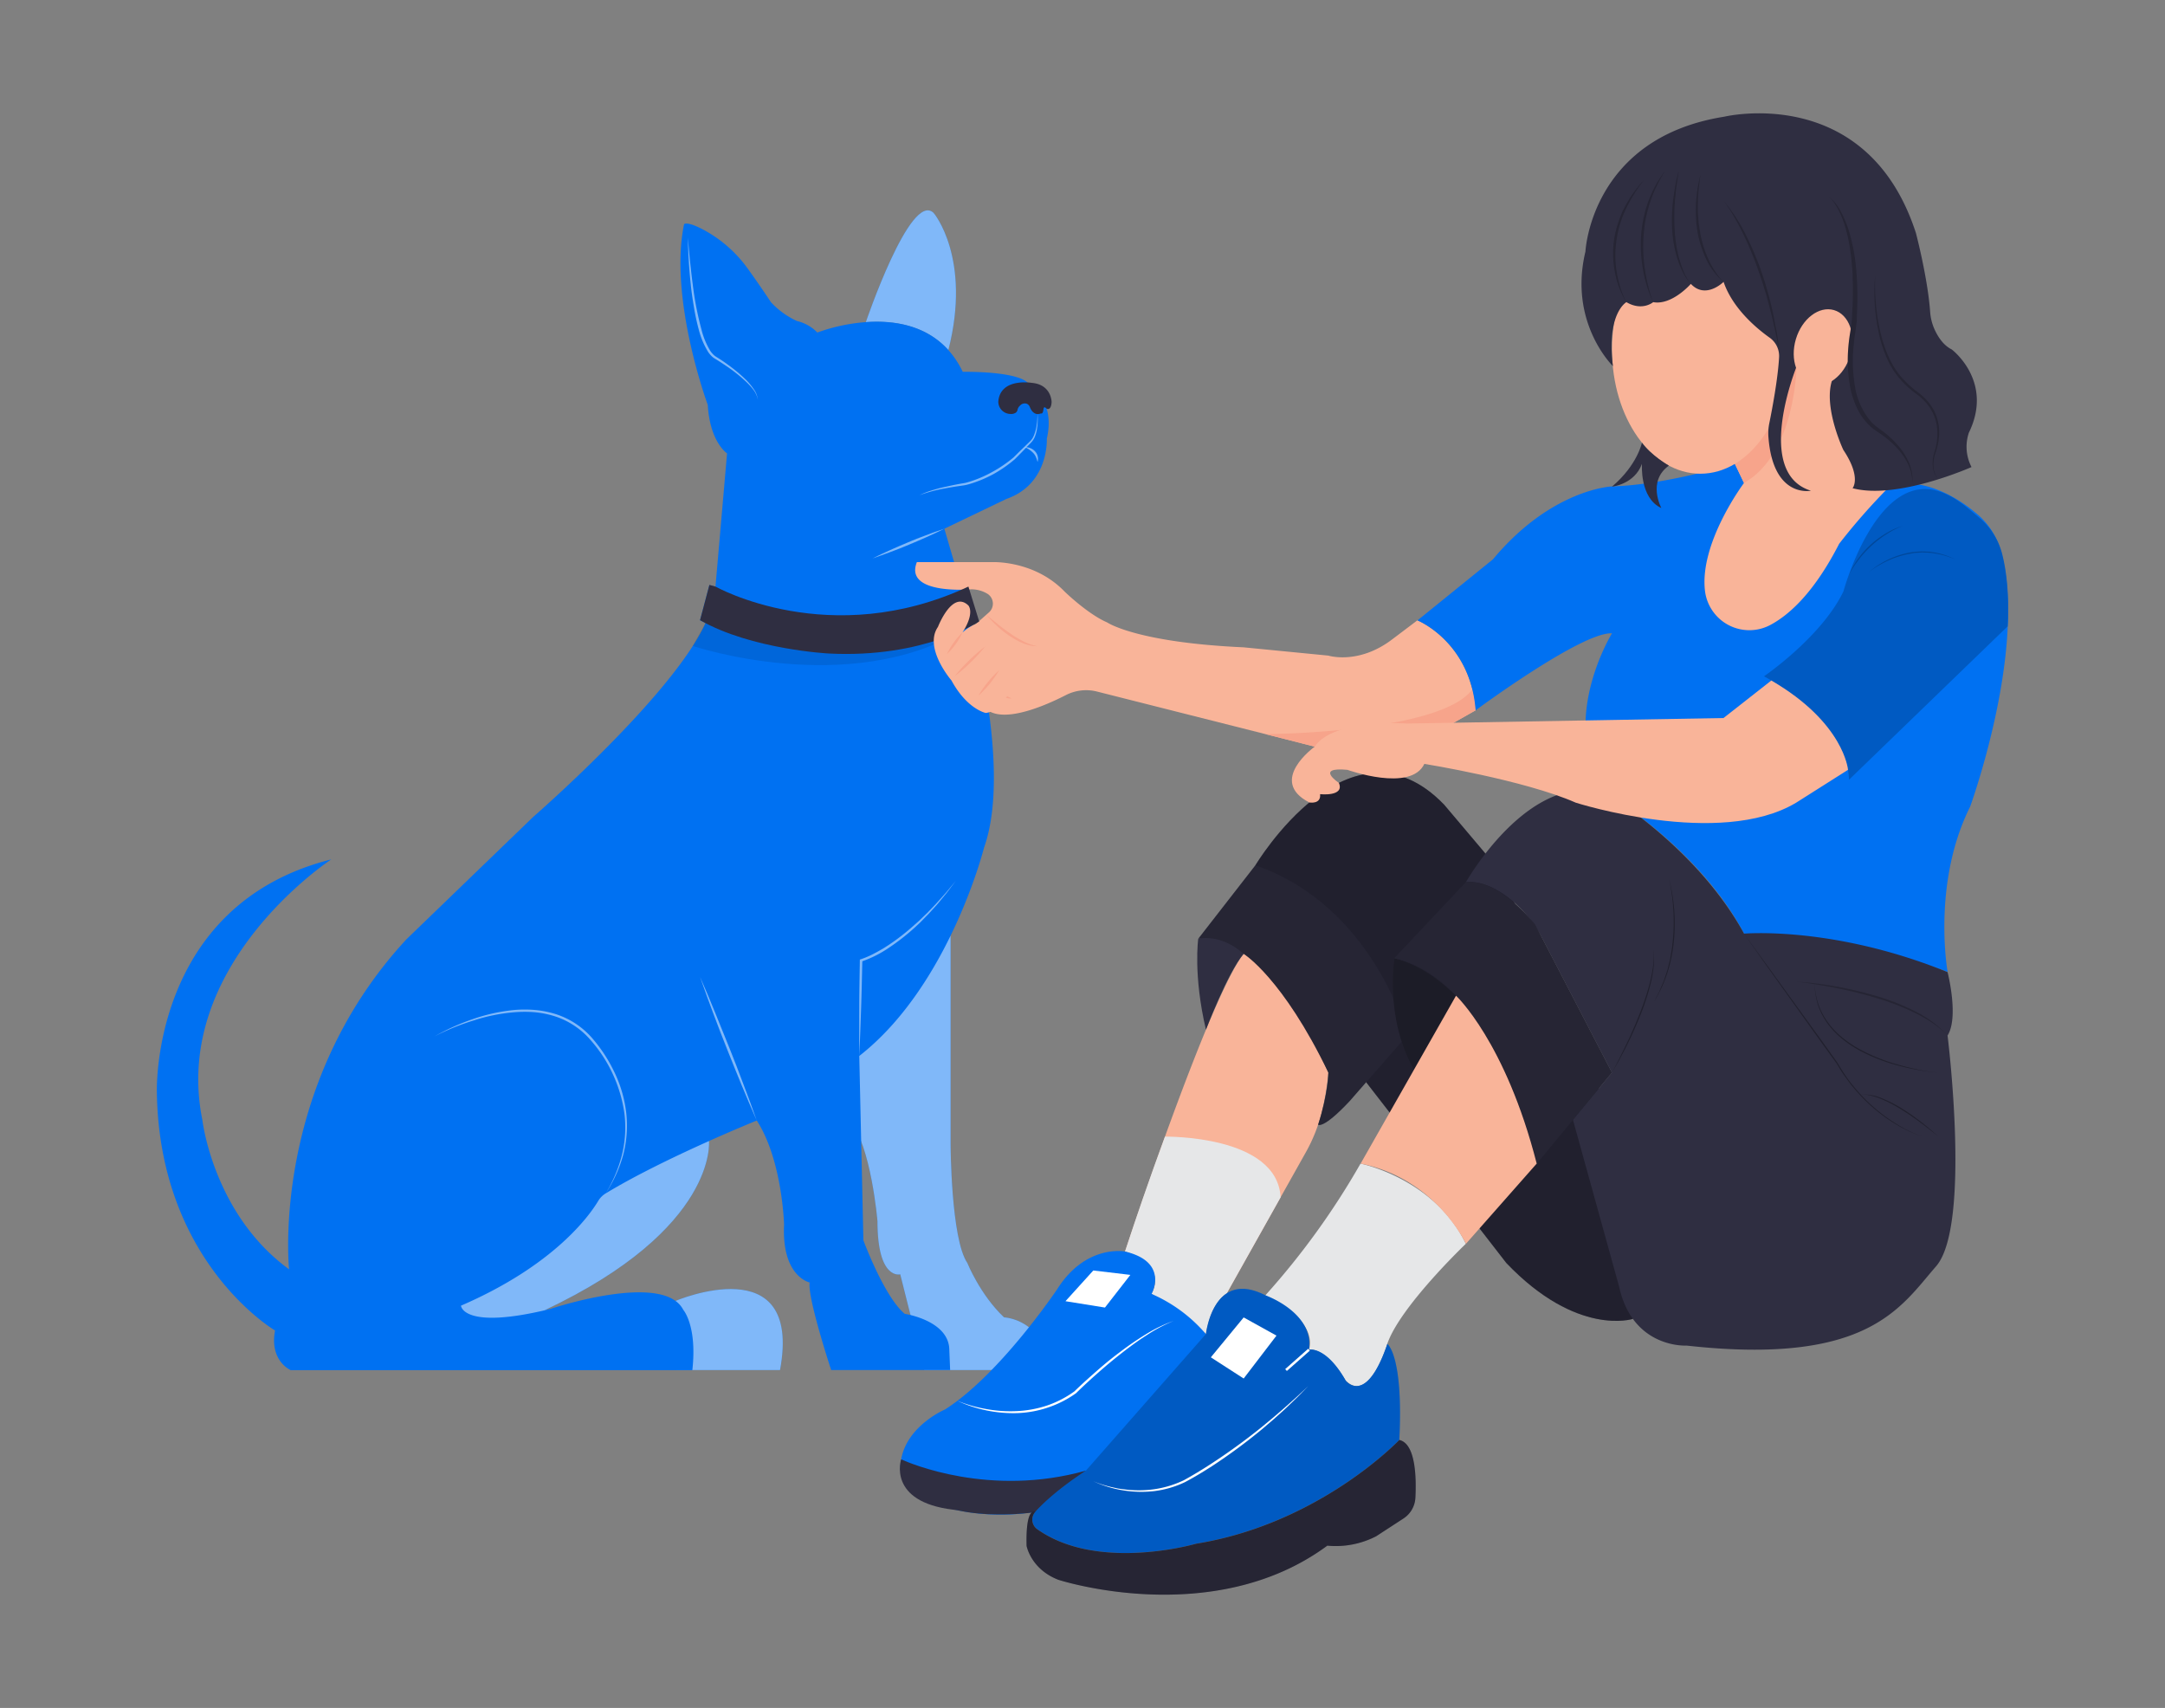 <svg id="fae37c85-6b69-42bb-bd76-0fd4930b5c7e" data-name="Layer 1" xmlns="http://www.w3.org/2000/svg" width="865.76" height="682.89" viewBox="0 0 865.76 682.89"><rect x="0" y="0" width="865.76" height="682.89" fill="#808080" stroke="none"/><path d="M379.23,140c-9.14-10.19-22.19-11.95-33-11.16,0,0,17.81-52.51,27.07-43.75C373.33,85,388.64,103.21,379.23,140Z" fill="#0071f2"/><path d="M379.23,140c-9.14-10.19-22.19-11.95-33-11.16,0,0,17.81-52.51,27.07-43.75C373.33,85,388.64,103.21,379.23,140Z" fill="#fff" opacity="0.5"/><path d="M360,509.51s-9.11,2.54-9.11-21.25c0,0-2.53-30.44-11.13-40.27l-5.06-28.7,45.43-45.2v83.3s.11,37.95,6.69,47.57c0,0,5.06,12.65,14.68,21.76,0,0,16.48.62,17.85,21.06H369.62Z" fill="#0071f2"/><path d="M360,509.51s-9.11,2.54-9.11-21.25c0,0-2.53-30.44-11.13-40.27l-5.06-28.7,45.43-45.2v83.3s.11,37.95,6.69,47.57c0,0,5.06,12.65,14.68,21.76,0,0,16.48.62,17.85,21.06H369.62Z" fill="#fff" opacity="0.5"/><path d="M283.51,456.19s3.7,34.92-65.67,67.65l52.33-3.71s50.87-21.64,41.76,27.65H271.45L161.12,529.25V480.67L270.94,448Z" fill="#0071f2"/><path d="M283.51,456.19s3.7,34.92-65.67,67.65l52.33-3.71s50.87-21.64,41.76,27.65H271.45L161.12,529.25V480.67L270.94,448Z" fill="#fff" opacity="0.5"/><path d="M418.61,175.38s1,18.17-16.19,24.12l-24.78,11.9,6.94,23.79s21.48,68.4,8.92,103.75c0,0-13.88,55.18-49.89,83.27l1.65,73.69s8.25,22.47,16.52,29.41c0,0,17.84,2.64,17.84,14.54l.33,7.93H332.37s-9.58-29.08-8.59-35c0,0-11.24-2.31-10.24-23.13,0,0-.67-25.77-10.91-41.63,0,0-37.15,15-60.47,29.17a8.76,8.76,0,0,0-2.95,3c-3.55,5.92-17.66,25.76-54.87,41.86,0,0,.65,9.92,35.68,1.32,0,0,45.27-15.19,53.2.33,0,0,5.62,6.29,3.64,24.13H116.27s-8.59-3.64-6.28-15.86c0,0-46.26-27.1-47.26-95.17,0,0-2.64-75,69.73-93.18,0,0-64.11,42-51.55,104.09,0,0,4.29,37.67,34.69,59.8,0,0-7.71-72.91,46.93-131.95l50.66-48.9s55.74-48.47,68.95-77.54l-2.2-1.11,3.74-14.09,2.43.66,4.63-53.31s-6.83-4.4-7.71-19.38c0,0-15.65-42.3-9.48-72.26,0,0,1.08-1.3,7.62,2.16A52,52,0,0,1,299,107.38c2.46,3.4,5.6,7.89,9.32,13.48a33,33,0,0,0,10.36,7.49,16.65,16.65,0,0,1,8.16,4.6,73.23,73.23,0,0,1,19.39-4.16c10.78-.79,23.83,1,33,11.16h0a36.88,36.88,0,0,1,5.76,8.72s22.89-.45,26.54,5C411.53,153.71,422.25,159.85,418.61,175.38Z" fill="#0071f2"/><path d="M282.14,249.07,277,258.26s62.16,20.94,108.16-6.35Z" opacity="0.1"/><path d="M590.09,284l-23.26,13.17s-14.46,8.86-41.09,1.35l-19.69-5h0l-67.3-17a17.77,17.77,0,0,0-12.47,1.38c-10.22,5.23-31,14-34.57,1.29l-5.67-26,9.41-8.32a4.68,4.68,0,0,0-.35-7.31,12.41,12.41,0,0,0-6.7-1.93s-27,2.38-21.76-10.87h29.8s17-1,29.34,11.82c0,0,9.27,9,17,12.3,0,0,11.6,8,54.53,9.94l33.88,3.31s12.11,3.83,25.71-6.63l9.91-7.48s19.13,7.72,22.92,32.21l0,.24C589.93,281.65,590,282.81,590.09,284Z" fill="#f9b499"/><path d="M590.09,284l-23.26,13.17s-14.46,8.86-41.09,1.35l-19.69-5c1.05,0,70-.5,82.72-17.91a43.18,43.18,0,0,1,1,4.63l0,.24A27.09,27.09,0,0,1,590.09,284Z" fill="#f7a48b"/><path d="M449.9,500.35s33.61-101.51,47.43-119c0,0,17.44,10.19,33.87,47.5a105,105,0,0,1-2.51,15.29,64.15,64.15,0,0,1-6.55,16.67l-31.59,56.33s-5.59,1.42-8.3,16.24c0,0-17.1-16.1-21.76-16.1C460.49,517.29,468.53,505.86,449.9,500.35Z" fill="#f9b499"/><path d="M465.86,454.46s44.91-.74,46.24,24.27l-21.55,38.42s-6.44,3.54-8.3,16.24l-21.76-16.1s7.2-11-10.59-16.94q3.44-10.55,7.18-21.35Q461.42,466.46,465.86,454.46Z" fill="#e6e7e8"/><path d="M482.26,533.39,449.9,582.5l-16.14,9.88L414,604.47a84.44,84.44,0,0,1-45.16-4.91A14,14,0,0,1,360.08,586a21.25,21.25,0,0,1,.28-2.46c2.38-13.59,17.56-20,17.56-20,22-14,44.88-48.14,44.88-48.14,11.44-18.07,27.1-15,27.1-15,17.79,4.24,10.59,16.94,10.59,16.94a60,60,0,0,1,21.77,16.1Z" fill="#0071f2"/><path d="M433.76,592.38l.48-4.38c-38.38,10.79-70.43-2.94-73.88-4.51,0,0-5.72,17,20.89,20.14,1,.12,2,.3,3,.51,3.77.79,14.47,2.47,30.3.43Z" fill="#2f2e41"/><path d="M382.77,560.06a56.46,56.46,0,0,0,11.86,3.36,53.09,53.09,0,0,0,12.26.77,44.62,44.62,0,0,0,12-2.28,41.42,41.42,0,0,0,10.81-5.64l-.06.05c2.93-2.86,6-5.59,9.05-8.27s6.24-5.29,9.53-7.72a120.37,120.37,0,0,1,10.12-6.91,58.23,58.23,0,0,1,11-5.29,61.66,61.66,0,0,0-10.77,5.71c-3.44,2.17-6.71,4.6-9.92,7.1s-6.34,5.11-9.39,7.8-6.06,5.44-8.95,8.29l0,0,0,0a42,42,0,0,1-11.1,5.69A42.8,42.8,0,0,1,406.92,565a53,53,0,0,1-12.38-1.06A53.69,53.69,0,0,1,382.77,560.06Z" fill="#fff"/><polygon points="426.07 520.26 437.2 507.98 452.02 509.74 441.86 522.8 426.07 520.26" fill="#fff"/><path d="M479.16,375.36s-2.06,14.58,3.09,36.35c0,0,8.75-23,15.08-30.35C497.33,381.36,494.68,370.3,479.16,375.36Z" fill="#2f2e41"/><path d="M653,527.33s-22.33,7.31-50.63-22.34L546.46,432.9,502,346s37.83-63.33,75.51-24.25L599.69,348,648.2,454.46Z" fill="#2f2e41"/><path d="M653,527.33s-22.33,7.31-50.63-22.34L546.46,432.9,502,346s37.83-63.33,75.51-24.25L599.69,348,648.2,454.46Z" opacity="0.3"/><path d="M479.16,375.36s8.65-2.37,18.17,6c0,0,15.62,9.61,33.87,47.5,0,0-.08,8.48-4.1,20.82,0,0,1.93,2,12.64-9.46l23-26.32S549.49,362.38,502,346Z" fill="#2f2e41"/><path d="M479.16,375.36s8.65-2.37,18.17,6c0,0,15.62,9.61,33.87,47.5,0,0-.08,8.48-4.1,20.82,0,0,1.93,2,12.64-9.46l23-26.32S549.49,362.38,502,346Z" opacity="0.2"/><path d="M566.83,248.06S588,256.52,590.09,284c0,0,42.46-31.42,54.53-30.78,0,0-22.29,36.06-2.2,64.08,0,0,37,21.68,55,56,0,0,45.33,1.69,81.41,15.33,0,0-6.35-35.42,9-66.08,0,0,23.19-63.65,12.22-102.4a29.44,29.44,0,0,0-9.19-14.43c-5.29-4.52-13.7-10.3-23.6-12l-73.45-8.36s-27.39,8.5-49.15,9.12c0,0-24.09.9-47.66,29.17Z" fill="#0071f2"/><path d="M733.87,149.21l-15.43-2.82-3.81,2.82L692.11,182l5.29,11.11s-18.09,24.11-15.56,43.43a17.87,17.87,0,0,0,26.3,13.23c7.79-4.22,17.55-13.29,27.32-32.35a251,251,0,0,1,25.37-28s-27.48-28.57-27-40.2" fill="#f9b499"/><path d="M697.4,193.09,692.11,182l26.33-35.59S718.08,181.45,697.4,193.09Z" fill="#f7a48b"/><ellipse cx="679.95" cy="139.71" rx="35.33" ry="49.7" fill="#f9b499"/><path d="M645,146.39s-17.86-17.27-11-45.81c0,0,2.12-45.47,55.51-53.92,0,0,57.09-13.75,76.65,46.52,0,0,4.71,17.89,5.68,31.46a20.6,20.6,0,0,0,1.62,6.73c1.28,2.94,3.49,6.6,7,8.34,0,0,16.92,12.67,6.87,33.29a17.58,17.58,0,0,0,1.06,13.74s-29.6,13.22-47.57,8.46c0,0,3.7-4.23-3.7-15.33,0,0-9.63-20.3-3.18-30.66,0,0-1.86,4.72-9.29,3.15,0,0-3.87-.65-6.14-6,0,0-17.44,42.69,5.65,49.84,0,0-15.21,3.24-17-21.66a19.84,19.84,0,0,1,.38-5.38c1.06-5.22,3.41-17.52,3.9-26.31a9,9,0,0,0-3.76-7.82c-5.33-3.79-14.82-11.74-18.44-22.33,0,0-7.14,7.14-13.09.8,0,0-7.53,8.67-15.06,7.31,0,0-4.36,3.74-10.71,0C650.35,120.84,642.31,125.33,645,146.39Z" fill="#2f2e41"/><path d="M650.35,120.84a35.45,35.45,0,0,1-4.63-12.35,39.68,39.68,0,0,1-.17-13.27,40.85,40.85,0,0,1,1.63-6.47c.32-1.06.78-2.08,1.17-3.11s.89-2,1.44-3l.79-1.46.87-1.42c.55-1,1.21-1.85,1.83-2.76s1.35-1.75,2-2.62,1.45-1.66,2.18-2.48a61.76,61.76,0,0,0-7,11.08,43.16,43.16,0,0,0-3.94,12.39,41,41,0,0,0-.07,13,42.37,42.37,0,0,0,1.45,6.38A35.9,35.9,0,0,0,650.35,120.84Z" opacity="0.2"/><path d="M661.06,120.84A52.39,52.39,0,0,1,657,107.69a58.41,58.41,0,0,1-.73-13.79,58.41,58.41,0,0,1,1-6.86,49.15,49.15,0,0,1,1.93-6.65,47.22,47.22,0,0,1,6.63-12.06,61.63,61.63,0,0,0-3.32,6,50,50,0,0,0-2.58,6.31,60.22,60.22,0,0,0-1.76,6.58,56.94,56.94,0,0,0-.89,6.75,61.31,61.31,0,0,0,.49,13.6,63.6,63.6,0,0,0,1.31,6.71A54.45,54.45,0,0,0,661.06,120.84Z" opacity="0.2"/><path d="M676.12,113.53a20.87,20.87,0,0,1-3.25-4.88c-.47-.86-.8-1.79-1.2-2.69s-.66-1.85-1-2.78a50.21,50.21,0,0,1-2-11.6,72,72,0,0,1,.4-11.75c.27-1.94.59-3.87.9-5.8s.87-3.81,1.34-5.7c-.25,1.94-.57,3.86-.85,5.78s-.44,3.87-.63,5.8a81.84,81.84,0,0,0-.16,11.61,54.7,54.7,0,0,0,1.7,11.45c.28.92.54,1.86.84,2.77s.64,1.83,1,2.71A23,23,0,0,0,676.12,113.53Z" opacity="0.2"/><path d="M689.21,112.73a27.32,27.32,0,0,1-6.91-9.08,42.15,42.15,0,0,1-3.5-11l-.4-2.86c-.1-1-.12-1.91-.19-2.87a50.14,50.14,0,0,1,0-5.75c.11-1.91.4-3.8.59-5.7.37-1.87.74-3.75,1.15-5.6-.19,1.9-.46,3.78-.66,5.66s-.3,3.78-.31,5.67-.08,3.79.14,5.67c.08.94.12,1.88.23,2.81l.44,2.8a44.66,44.66,0,0,0,3.2,10.79c.4.85.77,1.73,1.25,2.54l.68,1.24.76,1.19A25.51,25.51,0,0,0,689.21,112.73Z" opacity="0.2"/><path d="M689.21,80.22A68.67,68.67,0,0,1,698,93.64a124.21,124.21,0,0,1,6.31,14.79l1.27,3.82c.4,1.27.75,2.57,1.13,3.85.78,2.57,1.39,5.18,2,7.79s1,5.25,1.58,7.87.78,5.3,1.13,8l-1.61-7.85c-.63-2.6-1.15-5.22-1.85-7.79s-1.3-5.17-2.12-7.71c-.4-1.27-.75-2.56-1.17-3.82l-1.3-3.78A138.5,138.5,0,0,0,697.31,94c-1.16-2.39-2.37-4.77-3.73-7.06A60.14,60.14,0,0,0,689.21,80.22Z" opacity="0.2"/><path d="M749.86,110a86.49,86.49,0,0,0,.27,11.27,78.48,78.48,0,0,0,1.72,11.11c1.7,7.25,4.48,14.47,9.77,19.78a37.55,37.55,0,0,0,4.11,3.76c.72.59,1.47,1.12,2.24,1.72a24.6,24.6,0,0,1,2.12,2,18.61,18.61,0,0,1,5.13,10.14,19.59,19.59,0,0,1,.07,5.72A26.94,26.94,0,0,1,774,181a14.2,14.2,0,0,0-.84,5.48,10.19,10.19,0,0,0,.55,2.73,8.3,8.3,0,0,0,1.41,2.42,8.85,8.85,0,0,1-1.55-2.36,10.58,10.58,0,0,1-.67-2.77,14.61,14.61,0,0,1,.63-5.65,23.1,23.1,0,0,0,.92-11,18.25,18.25,0,0,0-5-9.64,22.5,22.5,0,0,0-2-1.86c-.72-.55-1.51-1.1-2.26-1.7a39.32,39.32,0,0,1-4.24-3.82,32.85,32.85,0,0,1-6.33-9.48,51.14,51.14,0,0,1-3.45-10.83A76.56,76.56,0,0,1,749.86,110Z" opacity="0.2"/><path d="M656.6,177s-1.85,9-12,17.58c0,0,9-.88,12-9.12,0,0-1,13.7,7.76,17.67,0,0-5.8-10.64,3-16.95C667.41,186.18,660.13,182,656.6,177Z" fill="#2f2e41"/><path d="M778.81,388.68s4.62,17.95,0,25.36c0,0,9.52,76.13-4.62,92.3s-27,39.75-99.72,31.67c0,0-21.56,1.35-27-23.58L629,447.71l15.6-18.85-27.76-53.47A49.07,49.07,0,0,0,603.32,359c-4.86-3.73-10.92-6.88-17.11-6.29,0,0,25.51-45.23,56.21-35.42,0,0,36.13,21.41,55,56C697.4,373.35,732.9,370.05,778.81,388.68Z" fill="#2f2e41"/><path d="M644.62,428.86c2.09-3.85,4-7.77,5.92-11.72s3.63-8,5.2-12a101.74,101.74,0,0,0,4.08-12.45,54,54,0,0,0,1.23-6.43,27.51,27.51,0,0,0,.16-6.54c.63,4.36-.06,8.79-1,13.06a96.64,96.64,0,0,1-4,12.54q-2.43,6.12-5.33,12C648.94,421.24,646.87,425.1,644.62,428.86Z" opacity="0.3"/><path d="M667.41,351.38a67,67,0,0,1,2.1,12.52,71.94,71.94,0,0,1-.17,12.71,59.42,59.42,0,0,1-2.6,12.45,52.78,52.78,0,0,1-5.35,11.5l1.46-2.81.73-1.41.6-1.46L665.4,392l1-3c.15-.5.34-1,.47-1.51l.37-1.53c.24-1,.55-2,.72-3.08l.54-3.12c.18-1,.25-2.09.38-3.14a77.2,77.2,0,0,0,.28-12.63c-.08-1.06-.14-2.11-.24-3.16s-.21-2.1-.37-3.15A63.2,63.2,0,0,0,667.41,351.38Z" opacity="0.3"/><path d="M768.8,454.46a51.28,51.28,0,0,1-10.5-4.85,62.76,62.76,0,0,1-9.39-6.81,68.22,68.22,0,0,1-8.06-8.33c-1.27-1.46-2.35-3.08-3.49-4.64s-2.07-3.27-3.12-4.9v0c-6.22-8.54-12.32-17.18-18.48-25.76l-9.22-12.9-9.15-12.94,9.36,12.79,9.3,12.84c6.19,8.57,12.44,17.09,18.56,25.71h0v0c1,1.62,2,3.31,3.07,4.89s2.18,3.17,3.44,4.63a66.24,66.24,0,0,0,8,8.34,67,67,0,0,0,9.28,6.86A51.44,51.44,0,0,0,768.8,454.46Z" opacity="0.3"/><path d="M718.27,392.48a145.81,145.81,0,0,1,16.24,2,148.25,148.25,0,0,1,15.94,3.79,91.66,91.66,0,0,1,15.23,6,45.33,45.33,0,0,1,13.13,9.7,40.35,40.35,0,0,0-6.32-5.14,55,55,0,0,0-7.07-4A98.66,98.66,0,0,0,750.23,399a161.89,161.89,0,0,0-15.83-3.93c-2.67-.55-5.35-1-8-1.45S721,392.77,718.27,392.48Z" opacity="0.2"/><path d="M775.13,428.86a90.51,90.51,0,0,1-16.39-2.9,70,70,0,0,1-15.49-6.14,43.76,43.76,0,0,1-6.89-4.72,31.4,31.4,0,0,1-5.71-6.09,28.67,28.67,0,0,1-3.76-7.45,31.48,31.48,0,0,1-1.24-8.23,31.17,31.17,0,0,0,1.48,8.15,28.28,28.28,0,0,0,3.83,7.3,32.5,32.5,0,0,0,5.69,6,43.56,43.56,0,0,0,6.85,4.63,72.21,72.21,0,0,0,15.34,6.21c2.66.77,5.36,1.42,8.08,2S772.37,428.57,775.13,428.86Z" opacity="0.3"/><path d="M775.13,454.46c-2.31-1.94-4.7-3.79-7.12-5.59s-4.9-3.53-7.47-5.1a55.27,55.27,0,0,0-8-4.23,27.84,27.84,0,0,0-4.27-1.44,13.45,13.45,0,0,0-4.47-.44,18.25,18.25,0,0,1,8.88,1.52,51.48,51.48,0,0,1,8.09,4.16c2.57,1.62,5.05,3.37,7.44,5.22S772.94,452.38,775.13,454.46Z" opacity="0.3"/><path d="M506,517.92a303.08,303.08,0,0,0,38.06-52.68s29.51,5.9,42.11,32.07c0,0-26.25,25-31.41,40,0,0-7.13,24.19-16.65,14.67,0,0-7.13-12.85-14.67-12.37,0,0,3.17-7.85-8.32-16.18Z" fill="#e6e7e8"/><path d="M559.57,575.72s-31.75,33.47-81.3,41.5c0,0-39.22,11.43-63.49-5.81a4.66,4.66,0,0,1-.78-6.94c3.18-3.51,9.31-9.27,20.24-16.46l48-54.62s2.85-26.27,23.8-15.47c0,0,19.44,6.83,17.42,21.72,0,0,6.81-1.59,14.68,12.38,0,0,8.06,10.47,16.65-14.67C554.8,537.35,561.27,541.84,559.57,575.72Z" fill="#0071f2"/><path d="M559.57,575.72s-31.75,33.47-81.3,41.5c0,0-39.22,11.43-63.49-5.81a4.66,4.66,0,0,1-.78-6.94c3.18-3.51,9.31-9.27,20.24-16.46l48-54.62s2.85-26.27,23.8-15.47c0,0,19.44,6.83,17.42,21.72,0,0,6.81-1.59,14.68,12.38,0,0,8.06,10.47,16.65-14.67C554.8,537.35,561.27,541.84,559.57,575.72Z" opacity="0.2"/><path d="M566,598.85a10.52,10.52,0,0,1-4.77,8.29l-10.94,7.12A35.24,35.24,0,0,1,530.78,618c-45.73,33.78-107.55,13.65-107.55,13.65-11-4.23-12.71-13.56-12.71-13.56-.42-16.1,3.48-13.6,3.48-13.6a4.66,4.66,0,0,0,.78,6.94c24.27,17.24,63.49,5.81,63.49,5.81,49.55-8,81.3-41.5,81.3-41.5C566.18,577.24,566.4,591,566,598.85Z" fill="#2f2e41"/><path d="M566,598.85a10.52,10.52,0,0,1-4.77,8.29l-10.94,7.12A35.24,35.24,0,0,1,530.78,618c-45.73,33.78-107.55,13.65-107.55,13.65-11-4.23-12.71-13.56-12.71-13.56-.42-16.1,3.48-13.6,3.48-13.6a4.66,4.66,0,0,0,.78,6.94c24.27,17.24,63.49,5.81,63.49,5.81,49.55-8,81.3-41.5,81.3-41.5C566.18,577.24,566.4,591,566,598.85Z" opacity="0.2"/><path d="M437.2,592.24a41.55,41.55,0,0,0,5.92,2c1,.29,2,.48,3,.71s2,.38,3.08.49a44.71,44.71,0,0,0,12.39,0,41.14,41.14,0,0,0,11.8-3.59c3.64-2,7.2-4.15,10.69-6.42a246.17,246.17,0,0,0,20.24-14.66l4.83-4c1.58-1.36,3.17-2.7,4.74-4.09l4.66-4.17,4.57-4.28-4.39,4.47-4.52,4.35c-1.52,1.42-3.1,2.8-4.65,4.2l-4.76,4.09a222.86,222.86,0,0,1-20.18,14.9c-3.53,2.26-7.09,4.43-10.82,6.39a39.61,39.61,0,0,1-12.1,3.54A45.72,45.72,0,0,1,437.2,592.24Z" fill="#fff"/><polygon points="484.2 542.7 497.33 526.75 510.45 534.02 497.33 551.17 484.2 542.7" fill="#fff"/><line x1="514.27" y1="547.78" x2="523.47" y2="539.64" fill="none" stroke="#fff" stroke-miterlimit="10"/><path d="M557.58,383.13s-4,23.67,7.81,44.65l16.86-29.67S570.61,386,557.58,383.13Z" fill="#2f2e41"/><path d="M557.58,383.13s-4,23.67,7.81,44.65l16.86-29.67S570.61,386,557.58,383.13Z" opacity="0.4"/><path d="M775.13,196.37c6.81,2.09,11.46,6.61,16.17,10.49a27.73,27.73,0,0,1,9.27,14.38c3.51,13.43,2.25,29.2,2.25,29.2L739.4,311.76c-.67-24-34-41.35-34-41.35s23.07-15.74,31.79-34C737.18,236.43,750.11,188.68,775.13,196.37Z" fill="#0071f2"/><path d="M775.13,196.37c6.81,2.09,11.46,6.61,16.17,10.49a27.73,27.73,0,0,1,9.27,14.38c3.51,13.43,2.25,29.2,2.25,29.2L739.4,311.76c-.67-24-34-41.35-34-41.35s23.07-15.74,31.79-34C737.18,236.43,750.11,188.68,775.13,196.37Z" opacity="0.2"/><path d="M747.16,228.9a35,35,0,0,1,16.65-8,20,20,0,0,1,2.31-.31l2.34-.14c.78,0,1.56.06,2.34.09.39,0,.78,0,1.17.07l1.15.2a28.85,28.85,0,0,1,8.82,2.9,32.65,32.65,0,0,0-8.87-2.52l-1.14-.16c-.39,0-.77,0-1.16-.06-.76,0-1.53-.08-2.3-.07l-2.3.16c-.77,0-1.52.23-2.28.33a35.85,35.85,0,0,0-8.79,2.73,42,42,0,0,0-4.1,2.14A31.18,31.18,0,0,0,747.16,228.9Z" opacity="0.2"/><path d="M760.83,210.27a37.24,37.24,0,0,0-6.6,3.43,43.73,43.73,0,0,0-10.89,10,47.66,47.66,0,0,0-4.06,6.24c.57-1.1,1.07-2.25,1.7-3.33s1.29-2.15,2-3.14a37.18,37.18,0,0,1,11-10.1A29.63,29.63,0,0,1,760.83,210.27Z" opacity="0.2"/><path d="M708.33,272.09l-19.12,15L562.73,289.3s-29.39-2.18-37,9.24c0,0-19,13.65-2.14,22.31,0,0,4.75.87,4.3-3.32,0,0,9.92,1.1,7.51-4.52,0,0-9.76-6.44,3.41-5.21,0,0,25.34,9.12,30.77-2.38,0,0,39.94,6.43,60.55,15.51,0,0,57.5,18.36,88.14,0L739,307.8S737.5,289,708.33,272.09Z" fill="#f9b499"/><path d="M397.8,272.09c1,1.47,1.81,2.93,2.85,4.22a7.37,7.37,0,0,0,3.89,2.89,3.92,3.92,0,0,1-2.64-.47,6.91,6.91,0,0,1-2-1.8,10.06,10.06,0,0,1-1.35-2.3A9,9,0,0,1,397.8,272.09Z" fill="#f7a48b"/><path d="M394.44,245.79c1.55,1.33,3.13,2.6,4.71,3.87s3.19,2.49,4.86,3.62a42.3,42.3,0,0,0,5.16,3.11,21.6,21.6,0,0,0,5.68,2,15.21,15.21,0,0,1-6-1.31,28.74,28.74,0,0,1-5.4-3,40.46,40.46,0,0,1-4.8-3.85A39.46,39.46,0,0,1,394.44,245.79Z" fill="#f7a48b"/><path d="M283.68,233.87l2.43.66s45.78,25.83,101.15,0l4.31,13.95s-22.06,14.8-60.19,12.81c0,0-30.78-1.57-51.44-13.32Z" fill="#2f2e41"/><path d="M348.89,223.29c2.32-1.18,4.68-2.26,7-3.32s4.75-2.08,7.14-3.09,4.8-2,7.23-2.86l3.65-1.36c1.23-.42,2.45-.87,3.69-1.26-1.16.6-2.34,1.14-3.5,1.71l-3.54,1.62c-2.36,1.07-4.75,2.08-7.15,3.08s-4.8,2-7.23,2.86S351.36,222.49,348.89,223.29Z" fill="#fff" opacity="0.5"/><path d="M275.09,95.12c.25,3.1.5,6.2.84,9.29s.66,6.17,1.08,9.25a128.58,128.58,0,0,0,3.53,18.22,30.61,30.61,0,0,0,3.51,8.43,9.74,9.74,0,0,0,1.44,1.68,6.79,6.79,0,0,0,.87.65l1,.63c1.32.83,2.6,1.72,3.86,2.65a62.42,62.42,0,0,1,7.16,6,27.25,27.25,0,0,1,3,3.62,8.79,8.79,0,0,1,1.67,4.32,9.16,9.16,0,0,0-1.89-4.17A25.89,25.89,0,0,0,298,152.3a62.23,62.23,0,0,0-7.26-5.76c-1.27-.87-2.57-1.72-3.88-2.54l-1-.61a8,8,0,0,1-1-.73,10.67,10.67,0,0,1-1.61-1.83,31.73,31.73,0,0,1-3.72-8.67,90.65,90.65,0,0,1-2-9.15c-.52-3.08-1-6.16-1.3-9.26C275.58,107.56,275.17,101.34,275.09,95.12Z" fill="#fff" opacity="0.5"/><path d="M367.7,198a30.07,30.07,0,0,1,4.8-1.88c1.64-.53,3.31-1,5-1.36s3.36-.75,5.05-1.07c.85-.17,1.69-.31,2.54-.46a11.19,11.19,0,0,0,1.23-.23l1.23-.35a48.28,48.28,0,0,0,9.34-4,52,52,0,0,0,8.42-5.76l0,0c1.1-1.08,2.18-2.18,3.3-3.25l3.33-3.21,0,0a6.72,6.72,0,0,0,1.52-2.36,16.15,16.15,0,0,0,.87-2.82,26,26,0,0,0,.43-2.94c.07-1,.12-2,.13-3,.06,1,.11,2,.08,3a23.22,23.22,0,0,1-.27,3,13.86,13.86,0,0,1-.74,2.95,7.27,7.27,0,0,1-1.63,2.67l0,0-3.22,3.33c-1.06,1.12-2.16,2.2-3.24,3.3h0v0a52.79,52.79,0,0,1-8.51,5.95,49.47,49.47,0,0,1-9.59,4c-.41.12-.83.24-1.26.34a12.13,12.13,0,0,1-1.29.24l-2.56.37c-1.69.26-3.38.56-5.06.88A56.45,56.45,0,0,0,367.7,198Z" fill="#fff" opacity="0.5"/><path d="M407.84,162.23a2.52,2.52,0,0,1,2.87-.76,2.43,2.43,0,0,1,1.13,1.31c.43,1.1,1.75,3.62,4.47,2.49,0,0,.72.61,1-1.86,0,0,.1-1.24,1.22,0,0,0,1.79,1,2-2.65,0,0,0-7-7.93-7.68,0,0-12.55-2.15-13.38,7.43a4.9,4.9,0,0,0,4.87,5,3.2,3.2,0,0,0,1.7-.29,1.75,1.75,0,0,0,1.09-1.3A2.89,2.89,0,0,1,407.84,162.23Z" fill="#2f2e41"/><path d="M409.94,178.83a4.56,4.56,0,0,1,2.15.38,5,5,0,0,1,1.84,1.29,5.18,5.18,0,0,1,.67.94,4.62,4.62,0,0,1,.38,1.08,4.27,4.27,0,0,1-.07,2.19,12.73,12.73,0,0,0-.67-2,5.71,5.71,0,0,0-1.05-1.59A11.39,11.39,0,0,0,409.94,178.83Z" fill="#fff" opacity="0.5"/><path d="M173.77,414.37a89.3,89.3,0,0,1,15.35-6.91,71.09,71.09,0,0,1,16.47-3.63,48.89,48.89,0,0,1,8.47,0,39.6,39.6,0,0,1,8.33,1.69,32.52,32.52,0,0,1,14.13,9.23,60,60,0,0,1,9.27,14.15,51.08,51.08,0,0,1,4.66,16.23,46.37,46.37,0,0,1-1.28,16.8,54.42,54.42,0,0,1-7,15.27,56.13,56.13,0,0,0,6.53-15.39,45.91,45.91,0,0,0,1-16.59,56.19,56.19,0,0,0-13.91-29.8,31.64,31.64,0,0,0-13.68-9,38.69,38.69,0,0,0-8.12-1.69,51.47,51.47,0,0,0-8.33,0,70.8,70.8,0,0,0-16.38,3.32A94.57,94.57,0,0,0,173.77,414.37Z" fill="#fff" opacity="0.5"/><path d="M279.94,390.59c2.08,4.7,4.06,9.45,6,14.21s3.85,9.54,5.78,14.3,3.75,9.58,5.56,14.4l2.71,7.22c.87,2.42,1.77,4.83,2.61,7.27-1.05-2.35-2.05-4.73-3.07-7.09l-3-7.12c-2-4.76-3.85-9.54-5.78-14.31s-3.75-9.58-5.56-14.39S281.64,395.45,279.94,390.59Z" fill="#fff" opacity="0.5"/><path d="M343.61,422.21c-.06-6.37,0-12.74,0-19.11s.14-12.73.23-19.1v-.34l.35-.11a34.65,34.65,0,0,0,5.65-2.46c.93-.46,1.81-1,2.72-1.5s1.76-1.1,2.65-1.65a87.5,87.5,0,0,0,9.88-7.62l2.34-2.07,2.25-2.17,1.13-1.08,1.09-1.13,2.16-2.26c1.42-1.53,2.8-3.11,4.2-4.66l4-4.82-3.79,5c-1.34,1.6-2.64,3.26-4,4.83l-2.12,2.32-1.06,1.16-1.11,1.12L368,368.81l-2.3,2.14a87.78,87.78,0,0,1-9.92,7.78,46.07,46.07,0,0,1-11.3,5.74l.36-.45c-.16,6.36-.27,12.73-.49,19.1S343.9,415.85,343.61,422.21Z" fill="#fff" opacity="0.5"/><ellipse cx="728.98" cy="138.81" rx="15.48" ry="11.35" transform="translate(388.55 798.2) rotate(-73.47)" fill="#f9b499"/><path d="M731.32,78.59a19,19,0,0,1,4.86,6.13A41.48,41.48,0,0,1,739.25,92a74.33,74.33,0,0,1,3,15.49,125.65,125.65,0,0,1,.42,15.76l-.16,3.94,0,1-.12,1-.25,2c-.14,1.36-.4,2.57-.55,3.87s-.3,2.56-.41,3.85a59.8,59.8,0,0,0,.56,15.36,28.75,28.75,0,0,0,6,13.77,19.2,19.2,0,0,0,2.71,2.62l1.55,1.12c.55.38,1.08.78,1.6,1.19a38.71,38.71,0,0,1,5.71,5.52,26.06,26.06,0,0,1,4.15,6.75,16.58,16.58,0,0,1,1.27,7.73,17.41,17.41,0,0,0-1.76-7.52,25.83,25.83,0,0,0-4.39-6.32,38.37,38.37,0,0,0-5.77-5.11c-.52-.38-1.05-.74-1.59-1.09l-1.66-1.14a19.75,19.75,0,0,1-3-2.72,23.22,23.22,0,0,1-2.47-3.21,27.71,27.71,0,0,1-1.89-3.57,36.59,36.59,0,0,1-2.37-7.67,60.42,60.42,0,0,1-.69-15.88c.11-1.32.26-2.63.44-3.94s.45-2.65.58-3.89l.25-1.89.12-1,.05-1,.19-3.89c.2-2.6.14-5.2.18-7.79,0-1.3-.06-2.6-.09-3.89s0-2.6-.17-3.89l-.33-3.88c-.12-1.29-.34-2.56-.5-3.85s-.44-2.55-.67-3.83-.57-2.52-.89-3.78A40.55,40.55,0,0,0,735.71,85a26.15,26.15,0,0,0-1.89-3.39A13.75,13.75,0,0,0,731.32,78.59Z" fill="#2f2e41"/><path d="M731.32,78.59a19,19,0,0,1,4.86,6.13A41.48,41.48,0,0,1,739.25,92a74.33,74.33,0,0,1,3,15.49,125.65,125.65,0,0,1,.42,15.76l-.16,3.94,0,1-.12,1-.25,2c-.14,1.36-.4,2.57-.55,3.87s-.3,2.56-.41,3.85a59.8,59.8,0,0,0,.56,15.36,28.75,28.75,0,0,0,6,13.77,19.2,19.2,0,0,0,2.71,2.62l1.55,1.12c.55.38,1.08.78,1.6,1.19a38.71,38.71,0,0,1,5.71,5.52,26.06,26.06,0,0,1,4.15,6.75,16.58,16.58,0,0,1,1.27,7.73,17.41,17.41,0,0,0-1.76-7.52,25.83,25.83,0,0,0-4.39-6.32,38.37,38.37,0,0,0-5.77-5.11c-.52-.38-1.05-.74-1.59-1.09l-1.66-1.14a19.75,19.75,0,0,1-3-2.72,23.22,23.22,0,0,1-2.47-3.21,27.71,27.71,0,0,1-1.89-3.57,36.59,36.59,0,0,1-2.37-7.67,60.42,60.42,0,0,1-.69-15.88c.11-1.32.26-2.63.44-3.94s.45-2.65.58-3.89l.25-1.89.12-1,.05-1,.19-3.89c.2-2.6.14-5.2.18-7.79,0-1.3-.06-2.6-.09-3.89s0-2.6-.17-3.89l-.33-3.88c-.12-1.29-.34-2.56-.5-3.85s-.44-2.55-.67-3.83-.57-2.52-.89-3.78A40.55,40.55,0,0,0,735.71,85a26.15,26.15,0,0,0-1.89-3.39A13.75,13.75,0,0,0,731.32,78.59Z" opacity="0.2"/><path d="M614.51,465.24s-15.53-72.7-56.93-82.11l28.63-30.4s11.33-2.66,27.63,16.84l30.78,59.29Z" fill="#2f2e41"/><path d="M614.51,465.24s-15.53-72.7-56.93-82.11l28.63-30.4s11.33-2.66,27.63,16.84l30.78,59.29Z" opacity="0.2"/><path d="M544.1,465.24l38.15-67.13s19.81,18.42,32.26,67.13l-28.3,32.07S574.23,471.24,544.1,465.24Z" fill="#f9b499"/><path d="M394.21,285.07s-7.45-1.44-13.73-13c0,0-11.23-13-5.4-21.42,0,0,5.68-14.76,12.13-8.59,0,0,2.84,2.79-2.36,10.88,0,0,7.84-7.81,13.8-1.44,0,0,1.74,4.44-4.71,7,0,0,5.54-3.86,7.62-.19,0,0,5.8,3.23-2,9.7,0,0,9.84-6.45,9.55.78,0,0,0,4.85-7.46,10.57A9.55,9.55,0,0,1,394.21,285.07Z" fill="#f9b499"/><path d="M384.85,252.93a24.69,24.69,0,0,1-2.66,4.57,25.14,25.14,0,0,1-3.48,4,24.18,24.18,0,0,1,2.67-4.57A25.07,25.07,0,0,1,384.85,252.93Z" fill="#f7a48b"/><path d="M393.94,258.49a64.59,64.59,0,0,1-5.73,6.29,63.34,63.34,0,0,1-6.43,5.58,63.34,63.34,0,0,1,5.73-6.29A64.61,64.61,0,0,1,393.94,258.49Z" fill="#f7a48b"/><path d="M399.54,268a43.19,43.19,0,0,1-8.29,10.16,37.17,37.17,0,0,1,3.76-5.4A38.36,38.36,0,0,1,399.54,268Z" fill="#f7a48b"/></svg>